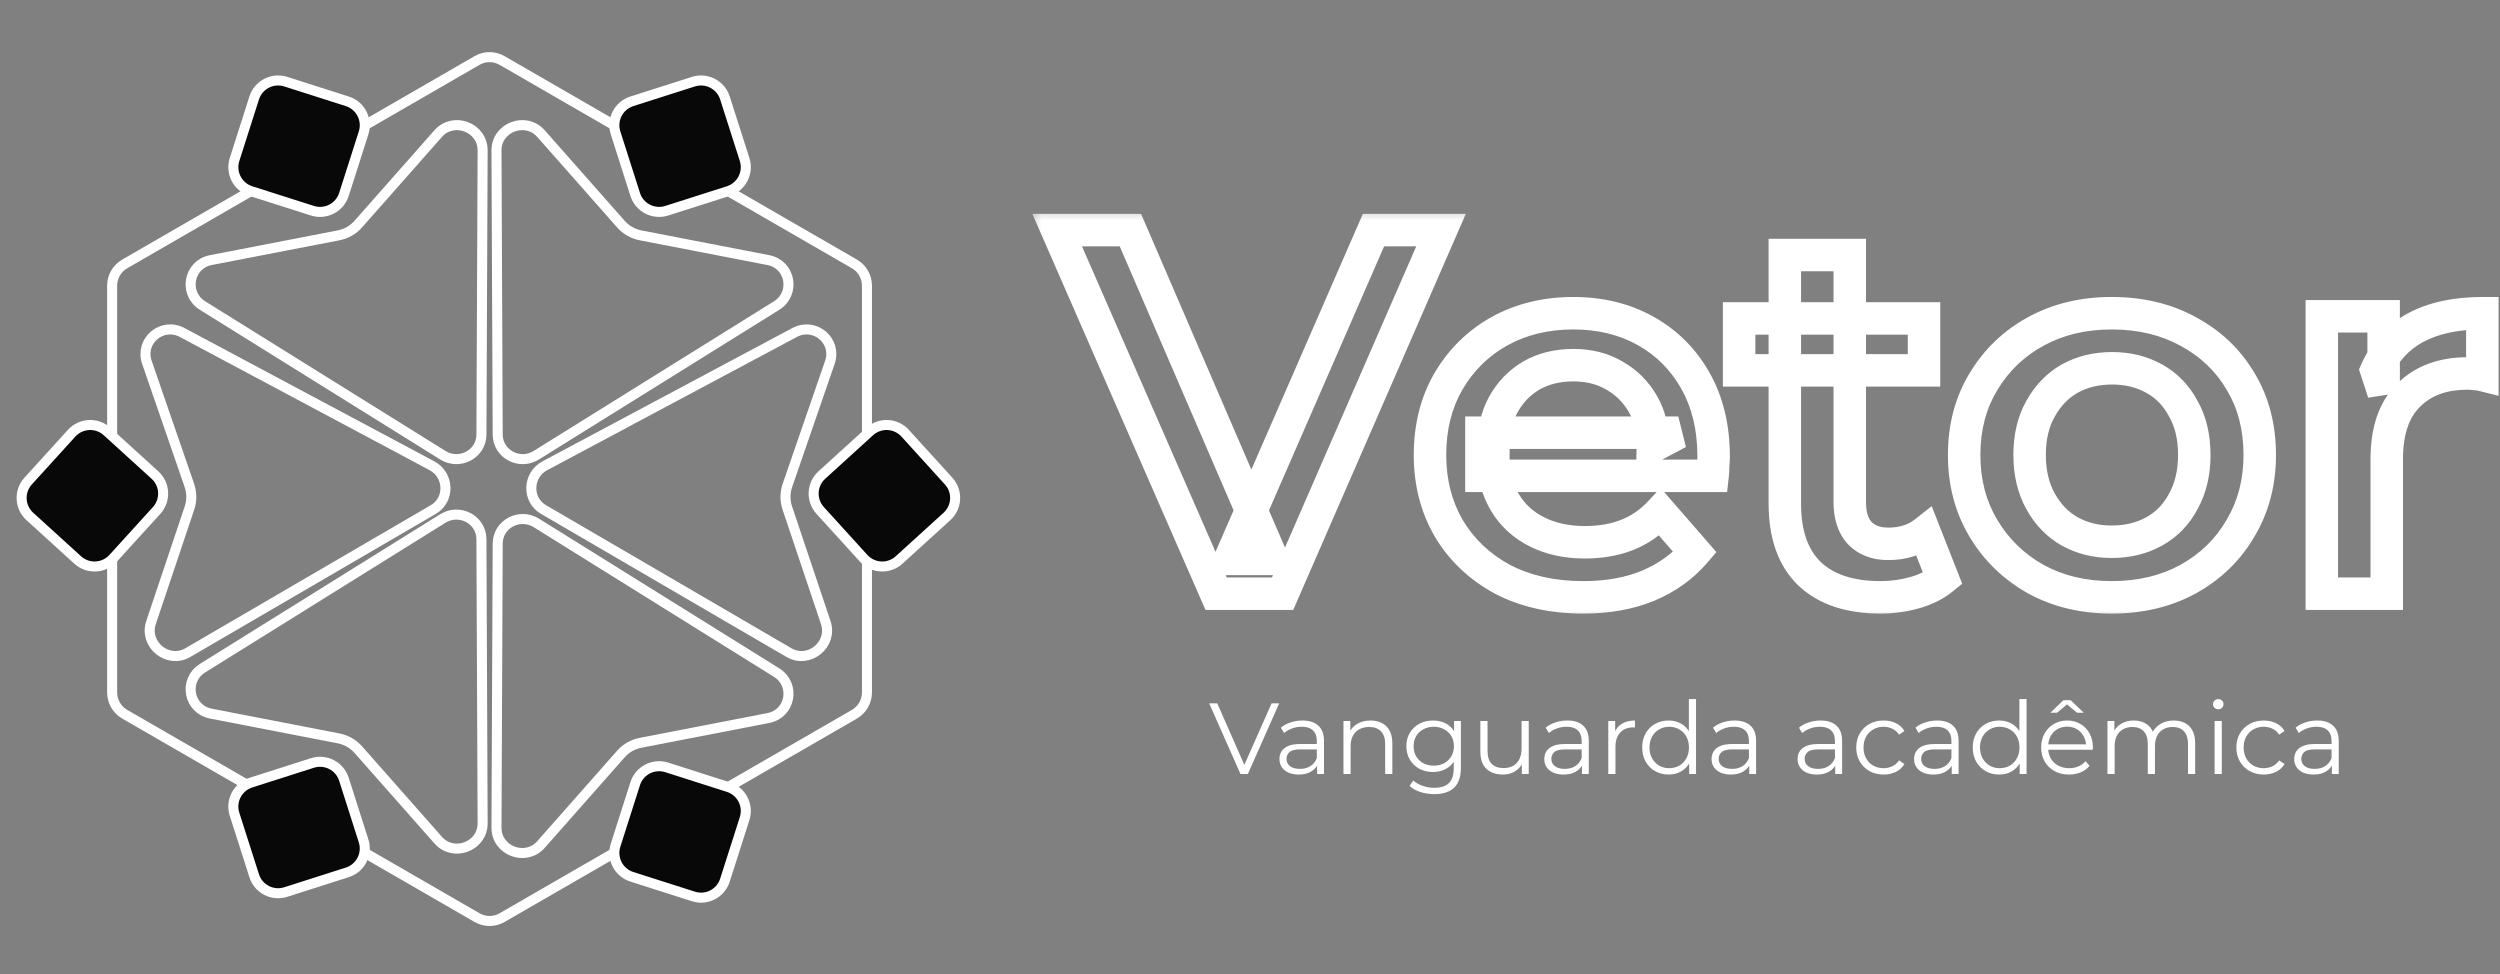 <svg width="77" height="30" viewBox="0 0 77 30" fill="none" xmlns="http://www.w3.org/2000/svg">
<rect x="0" y="0" width="77" height="30" fill="#808080" stroke="none"/>
<path d="M14.692 1.864C14.931 1.726 15.226 1.726 15.465 1.864L26.316 8.129C26.555 8.267 26.702 8.522 26.702 8.799V21.328C26.702 21.604 26.555 21.86 26.316 21.998L15.465 28.262C15.226 28.401 14.931 28.401 14.692 28.262L3.841 21.998C3.602 21.86 3.454 21.604 3.454 21.328L3.454 8.799C3.454 8.522 3.602 8.267 3.841 8.129L14.692 1.864Z" stroke="white" stroke-width="0.309"/>
<path d="M13.638 14.02C14.156 14.343 14.826 13.985 14.828 13.385L14.865 4.634C14.868 3.921 13.968 3.58 13.496 4.115L11.033 6.904C10.876 7.082 10.662 7.203 10.427 7.249L6.493 8.011C5.804 8.145 5.642 9.04 6.239 9.412L13.638 14.02Z" stroke="white" stroke-width="0.309"/>
<path d="M10.593 5.989C10.463 6.396 10.028 6.62 9.622 6.49L7.725 5.885C7.318 5.755 7.094 5.32 7.224 4.913L7.829 3.016C7.959 2.61 8.394 2.386 8.801 2.515L10.698 3.121C11.104 3.251 11.329 3.686 11.199 4.092L10.593 5.989Z" fill="#080808" stroke="white" stroke-width="0.309"/>
<path d="M16.519 14.02C16.002 14.343 15.332 13.985 15.329 13.385L15.292 4.634C15.289 3.921 16.189 3.58 16.662 4.115L19.125 6.904C19.282 7.082 19.495 7.203 19.73 7.249L23.664 8.011C24.353 8.145 24.515 9.04 23.918 9.412L16.519 14.02Z" stroke="white" stroke-width="0.309"/>
<path d="M19.564 5.989C19.694 6.396 20.129 6.62 20.536 6.49L22.433 5.885C22.839 5.755 23.064 5.32 22.934 4.913L22.328 3.016C22.198 2.61 21.763 2.386 21.357 2.515L19.46 3.121C19.053 3.251 18.829 3.686 18.959 4.092L19.564 5.989Z" fill="#080808" stroke="white" stroke-width="0.309"/>
<path d="M16.519 16.106C16.002 15.784 15.332 16.142 15.329 16.742L15.292 25.493C15.289 26.206 16.189 26.547 16.662 26.012L19.125 23.222C19.282 23.044 19.495 22.923 19.73 22.878L23.664 22.115C24.353 21.982 24.515 21.087 23.918 20.715L16.519 16.106Z" stroke="white" stroke-width="0.309"/>
<path d="M19.564 24.137C19.694 23.73 20.129 23.506 20.536 23.636L22.433 24.242C22.839 24.372 23.064 24.806 22.934 25.213L22.328 27.11C22.198 27.517 21.763 27.741 21.357 27.611L19.46 27.005C19.053 26.875 18.829 26.441 18.959 26.034L19.564 24.137Z" fill="#080808" stroke="white" stroke-width="0.309"/>
<path d="M13.638 15.97C14.156 15.648 14.826 16.006 14.828 16.606L14.865 25.357C14.868 26.07 13.968 26.411 13.496 25.876L11.033 23.086C10.876 22.909 10.662 22.787 10.427 22.742L6.493 21.979C5.804 21.846 5.642 20.951 6.239 20.579L13.638 15.97Z" stroke="white" stroke-width="0.309"/>
<path d="M10.593 24.001C10.463 23.594 10.028 23.37 9.621 23.5L7.724 24.106C7.318 24.236 7.093 24.671 7.223 25.077L7.829 26.974C7.959 27.381 8.394 27.605 8.8 27.475L10.697 26.869C11.104 26.739 11.328 26.305 11.198 25.898L10.593 24.001Z" fill="#080808" stroke="white" stroke-width="0.309"/>
<path d="M16.783 14.344C16.245 14.631 16.22 15.39 16.739 15.693L24.299 20.1C24.915 20.459 25.66 19.85 25.433 19.174L24.249 15.646C24.173 15.421 24.175 15.176 24.253 14.949L25.56 11.161C25.789 10.498 25.095 9.91 24.474 10.241L16.783 14.344Z" stroke="white" stroke-width="0.309"/>
<path d="M25.261 15.722C24.974 15.406 24.997 14.918 25.313 14.631L26.786 13.291C27.102 13.004 27.59 13.027 27.877 13.342L29.217 14.816C29.505 15.132 29.482 15.62 29.166 15.907L27.692 17.247C27.377 17.535 26.888 17.511 26.601 17.196L25.261 15.722Z" fill="#080808" stroke="white" stroke-width="0.309"/>
<path d="M13.302 14.344C13.839 14.631 13.865 15.39 13.346 15.693L5.786 20.1C5.17 20.459 4.425 19.85 4.652 19.174L5.836 15.646C5.912 15.421 5.91 15.176 5.832 14.949L4.525 11.161C4.296 10.498 4.99 9.91 5.611 10.241L13.302 14.344Z" stroke="white" stroke-width="0.309"/>
<path d="M4.824 15.722C5.111 15.406 5.088 14.918 4.772 14.631L3.299 13.291C2.983 13.004 2.495 13.027 2.207 13.342L0.867 14.816C0.58 15.132 0.603 15.62 0.919 15.907L2.392 17.247C2.708 17.535 3.196 17.511 3.484 17.196L4.824 15.722Z" fill="#080808" stroke="white" stroke-width="0.309"/>
<mask id="path-14-outside-1_2714_53" maskUnits="userSpaceOnUse" x="31.559" y="6.286" width="46" height="13" fill="black">
<rect fill="white" x="31.559" y="6.286" width="46" height="13"/>
<path d="M37.456 18.286L32.56 7.087H34.816L39.184 17.214H37.888L42.304 7.087H44.383L39.504 18.286H37.456ZM48.764 18.398C47.815 18.398 46.983 18.212 46.268 17.838C45.564 17.454 45.015 16.932 44.62 16.27C44.236 15.609 44.044 14.857 44.044 14.015C44.044 13.161 44.231 12.409 44.604 11.759C44.988 11.098 45.511 10.58 46.172 10.207C46.844 9.834 47.607 9.647 48.46 9.647C49.292 9.647 50.033 9.828 50.684 10.191C51.335 10.554 51.846 11.066 52.22 11.727C52.593 12.388 52.78 13.167 52.78 14.063C52.78 14.148 52.775 14.244 52.764 14.351C52.764 14.457 52.758 14.559 52.748 14.655H45.628V13.327H51.692L50.908 13.743C50.919 13.252 50.817 12.82 50.604 12.447C50.391 12.073 50.097 11.78 49.724 11.567C49.361 11.354 48.94 11.247 48.46 11.247C47.969 11.247 47.538 11.354 47.164 11.567C46.802 11.78 46.514 12.079 46.3 12.463C46.098 12.836 45.996 13.279 45.996 13.791V14.111C45.996 14.623 46.114 15.076 46.348 15.47C46.583 15.865 46.914 16.169 47.34 16.383C47.767 16.596 48.258 16.702 48.812 16.702C49.292 16.702 49.724 16.628 50.108 16.479C50.492 16.329 50.833 16.095 51.132 15.774L52.204 17.006C51.82 17.454 51.335 17.801 50.748 18.046C50.172 18.281 49.511 18.398 48.764 18.398ZM57.916 18.398C56.978 18.398 56.253 18.158 55.741 17.678C55.229 17.188 54.973 16.468 54.973 15.518V7.855H56.973V15.47C56.973 15.876 57.074 16.191 57.277 16.415C57.49 16.638 57.783 16.75 58.157 16.75C58.605 16.75 58.978 16.633 59.276 16.398L59.836 17.822C59.602 18.014 59.314 18.158 58.972 18.254C58.631 18.35 58.279 18.398 57.916 18.398ZM53.565 11.407V9.807H59.26V11.407H53.565ZM65.04 18.398C64.165 18.398 63.387 18.212 62.704 17.838C62.022 17.454 61.483 16.932 61.088 16.27C60.694 15.609 60.496 14.857 60.496 14.015C60.496 13.161 60.694 12.409 61.088 11.759C61.483 11.098 62.022 10.58 62.704 10.207C63.387 9.834 64.165 9.647 65.04 9.647C65.925 9.647 66.709 9.834 67.392 10.207C68.085 10.58 68.624 11.092 69.008 11.743C69.402 12.393 69.6 13.151 69.6 14.015C69.6 14.857 69.402 15.609 69.008 16.27C68.624 16.932 68.085 17.454 67.392 17.838C66.709 18.212 65.925 18.398 65.04 18.398ZM65.04 16.686C65.531 16.686 65.968 16.58 66.352 16.366C66.736 16.153 67.034 15.844 67.248 15.438C67.472 15.033 67.584 14.559 67.584 14.015C67.584 13.46 67.472 12.985 67.248 12.591C67.034 12.185 66.736 11.876 66.352 11.663C65.968 11.45 65.536 11.343 65.056 11.343C64.565 11.343 64.128 11.45 63.744 11.663C63.371 11.876 63.072 12.185 62.848 12.591C62.624 12.985 62.512 13.46 62.512 14.015C62.512 14.559 62.624 15.033 62.848 15.438C63.072 15.844 63.371 16.153 63.744 16.366C64.128 16.58 64.56 16.686 65.04 16.686ZM71.512 18.286V9.743H73.416V12.095L73.192 11.407C73.448 10.831 73.848 10.394 74.392 10.095C74.946 9.796 75.634 9.647 76.456 9.647V11.551C76.37 11.53 76.29 11.519 76.216 11.519C76.141 11.508 76.066 11.503 75.992 11.503C75.234 11.503 74.632 11.727 74.184 12.175C73.736 12.612 73.512 13.268 73.512 14.143V18.286H71.512Z"/>
</mask>
<path d="M37.456 18.286L36.998 18.487L37.129 18.786H37.456V18.286ZM32.56 7.087V6.587H31.796L32.102 7.287L32.56 7.087ZM34.816 7.087L35.275 6.889L35.145 6.587H34.816V7.087ZM39.184 17.214V17.714H39.944L39.643 17.016L39.184 17.214ZM37.888 17.214L37.43 17.015L37.125 17.714H37.888V17.214ZM42.304 7.087V6.587H41.976L41.845 6.887L42.304 7.087ZM44.383 7.087L44.842 7.287L45.147 6.587H44.383V7.087ZM39.504 18.286V18.786H39.831L39.962 18.486L39.504 18.286ZM37.456 18.286L37.914 18.086L33.019 6.887L32.56 7.087L32.102 7.287L36.998 18.487L37.456 18.286ZM32.56 7.087V7.587H34.816V7.087V6.587H32.56V7.087ZM34.816 7.087L34.357 7.285L38.725 17.412L39.184 17.214L39.643 17.016L35.275 6.889L34.816 7.087ZM39.184 17.214V16.714H37.888V17.214V17.714H39.184V17.214ZM37.888 17.214L38.346 17.414L42.762 7.287L42.304 7.087L41.845 6.887L37.43 17.015L37.888 17.214ZM42.304 7.087V7.587H44.383V7.087V6.587H42.304V7.087ZM44.383 7.087L43.925 6.887L39.045 18.087L39.504 18.286L39.962 18.486L44.842 7.287L44.383 7.087ZM39.504 18.286V17.786H37.456V18.286V18.786H39.504V18.286ZM46.268 17.838L46.029 18.277L46.037 18.282L46.268 17.838ZM44.62 16.27L44.188 16.522L44.191 16.527L44.62 16.27ZM44.604 11.759L44.172 11.508L44.171 11.51L44.604 11.759ZM46.172 10.207L45.929 9.77L45.926 9.772L46.172 10.207ZM50.684 10.191L50.927 9.754L50.927 9.754L50.684 10.191ZM52.764 14.351L52.266 14.301L52.264 14.326V14.351H52.764ZM52.748 14.655V15.155H53.195L53.245 14.71L52.748 14.655ZM45.628 14.655H45.128V15.155H45.628V14.655ZM45.628 13.327V12.827H45.128V13.327H45.628ZM51.692 13.327L51.926 13.768L51.692 12.827V13.327ZM50.908 13.743L50.408 13.732L50.389 14.584L51.142 14.184L50.908 13.743ZM50.604 12.447L50.17 12.695L50.17 12.695L50.604 12.447ZM49.724 11.567L49.471 11.998L49.476 12.001L49.724 11.567ZM47.164 11.567L46.916 11.133L46.911 11.136L47.164 11.567ZM46.3 12.463L45.863 12.22L45.861 12.224L46.3 12.463ZM47.34 16.383L47.117 16.83L47.117 16.83L47.34 16.383ZM50.108 16.479L50.289 16.945L50.289 16.945L50.108 16.479ZM51.132 15.774L51.509 15.446L51.145 15.028L50.766 15.433L51.132 15.774ZM52.204 17.006L52.584 17.332L52.864 17.004L52.581 16.678L52.204 17.006ZM50.748 18.046L50.937 18.509L50.941 18.508L50.748 18.046ZM48.764 18.398V17.898C47.881 17.898 47.131 17.725 46.5 17.395L46.268 17.838L46.037 18.282C46.834 18.698 47.748 18.898 48.764 18.898V18.398ZM46.268 17.838L46.508 17.399C45.879 17.056 45.397 16.596 45.05 16.014L44.62 16.27L44.191 16.527C44.633 17.268 45.25 17.852 46.029 18.277L46.268 17.838ZM44.62 16.27L45.053 16.019C44.718 15.442 44.544 14.778 44.544 14.015H44.044H43.544C43.544 14.936 43.755 15.776 44.188 16.521L44.62 16.27ZM44.044 14.015H44.544C44.544 13.236 44.714 12.573 45.038 12.008L44.604 11.759L44.171 11.51C43.748 12.246 43.544 13.086 43.544 14.015H44.044ZM44.604 11.759L45.037 12.01C45.376 11.425 45.835 10.972 46.418 10.642L46.172 10.207L45.926 9.772C45.187 10.189 44.6 10.77 44.172 11.508L44.604 11.759ZM46.172 10.207L46.415 10.644C47.005 10.316 47.682 10.147 48.46 10.147V9.647V9.147C47.531 9.147 46.684 9.351 45.929 9.77L46.172 10.207ZM48.46 9.647V10.147C49.217 10.147 49.873 10.311 50.441 10.628L50.684 10.191L50.927 9.754C50.194 9.345 49.367 9.147 48.46 9.147V9.647ZM50.684 10.191L50.441 10.628C51.009 10.945 51.455 11.39 51.784 11.973L52.22 11.727L52.655 11.481C52.238 10.741 51.66 10.162 50.927 9.754L50.684 10.191ZM52.22 11.727L51.784 11.973C52.108 12.546 52.28 13.237 52.28 14.063H52.78H53.28C53.28 13.096 53.078 12.23 52.655 11.481L52.22 11.727ZM52.78 14.063H52.28C52.28 14.128 52.276 14.207 52.266 14.301L52.764 14.351L53.261 14.4C53.273 14.281 53.28 14.168 53.28 14.063H52.78ZM52.764 14.351H52.264C52.264 14.441 52.259 14.524 52.251 14.599L52.748 14.655L53.245 14.71C53.258 14.594 53.264 14.474 53.264 14.351H52.764ZM52.748 14.655V14.155H45.628V14.655V15.155H52.748V14.655ZM45.628 14.655H46.128V13.327H45.628H45.128V14.655H45.628ZM45.628 13.327V13.827H51.692V13.327V12.827H45.628V13.327ZM51.692 13.327L51.458 12.885L50.674 13.301L50.908 13.743L51.142 14.184L51.926 13.768L51.692 13.327ZM50.908 13.743L51.408 13.754C51.42 13.185 51.303 12.661 51.038 12.199L50.604 12.447L50.17 12.695C50.332 12.979 50.417 13.319 50.408 13.732L50.908 13.743ZM50.604 12.447L51.038 12.199C50.781 11.748 50.423 11.39 49.972 11.133L49.724 11.567L49.476 12.001C49.772 12.17 50.001 12.399 50.17 12.695L50.604 12.447ZM49.724 11.567L49.977 11.136C49.528 10.871 49.016 10.747 48.46 10.747V11.247V11.747C48.864 11.747 49.195 11.836 49.471 11.998L49.724 11.567ZM48.46 11.247V10.747C47.895 10.747 47.375 10.87 46.916 11.133L47.164 11.567L47.412 12.001C47.7 11.837 48.044 11.747 48.46 11.747V11.247ZM47.164 11.567L46.911 11.136C46.468 11.396 46.118 11.762 45.863 12.22L46.3 12.463L46.737 12.706C46.909 12.396 47.135 12.164 47.418 11.998L47.164 11.567ZM46.3 12.463L45.861 12.224C45.611 12.684 45.496 13.212 45.496 13.791H45.996H46.496C46.496 13.345 46.584 12.988 46.74 12.701L46.3 12.463ZM45.996 13.791H45.496V14.111H45.996H46.496V13.791H45.996ZM45.996 14.111H45.496C45.496 14.702 45.633 15.245 45.919 15.726L46.348 15.47L46.778 15.215C46.594 14.906 46.496 14.543 46.496 14.111H45.996ZM46.348 15.47L45.919 15.726C46.204 16.206 46.608 16.575 47.117 16.83L47.34 16.383L47.564 15.935C47.219 15.763 46.962 15.524 46.778 15.215L46.348 15.47ZM47.34 16.383L47.117 16.83C47.623 17.083 48.193 17.202 48.812 17.202V16.702V16.202C48.322 16.202 47.91 16.109 47.564 15.935L47.34 16.383ZM48.812 16.702V17.202C49.344 17.202 49.839 17.12 50.289 16.945L50.108 16.479L49.927 16.012C49.609 16.136 49.24 16.202 48.812 16.202V16.702ZM50.108 16.479L50.289 16.945C50.748 16.766 51.151 16.487 51.497 16.116L51.132 15.774L50.766 15.433C50.516 15.702 50.236 15.892 49.927 16.012L50.108 16.479ZM51.132 15.774L50.755 16.103L51.827 17.335L52.204 17.006L52.581 16.678L51.509 15.446L51.132 15.774ZM52.204 17.006L51.824 16.681C51.495 17.065 51.075 17.367 50.555 17.585L50.748 18.046L50.941 18.508C51.594 18.235 52.145 17.844 52.584 17.332L52.204 17.006ZM50.748 18.046L50.559 17.583C50.054 17.789 49.459 17.898 48.764 17.898V18.398V18.898C49.563 18.898 50.29 18.773 50.937 18.509L50.748 18.046ZM55.741 17.678L55.395 18.039L55.399 18.043L55.741 17.678ZM54.973 7.855V7.355H54.473V7.855H54.973ZM56.973 7.855H57.473V7.355H56.973V7.855ZM57.277 16.415L56.906 16.75L56.914 16.759L57.277 16.415ZM59.276 16.398L59.742 16.215L59.496 15.59L58.968 16.005L59.276 16.398ZM59.836 17.822L60.153 18.209L60.435 17.979L60.302 17.639L59.836 17.822ZM58.972 18.254L59.108 18.736L58.972 18.254ZM53.565 11.407H53.065V11.907H53.565V11.407ZM53.565 9.807V9.307H53.065V9.807H53.565ZM59.26 9.807H59.76V9.307H59.26V9.807ZM59.26 11.407V11.907H59.76V11.407H59.26ZM57.916 18.398V17.898C57.061 17.898 56.474 17.681 56.083 17.314L55.741 17.678L55.399 18.043C56.031 18.636 56.895 18.898 57.916 18.898V18.398ZM55.741 17.678L56.087 17.317C55.703 16.95 55.473 16.379 55.473 15.518H54.973H54.473C54.473 16.556 54.754 17.426 55.395 18.039L55.741 17.678ZM54.973 15.518H55.473V7.855H54.973H54.473V15.518H54.973ZM54.973 7.855V8.355H56.973V7.855V7.355H54.973V7.855ZM56.973 7.855H56.473V15.47H56.973H57.473V7.855H56.973ZM56.973 15.47H56.473C56.473 15.957 56.595 16.406 56.906 16.75L57.277 16.415L57.647 16.079C57.553 15.975 57.473 15.795 57.473 15.47H56.973ZM57.277 16.415L56.914 16.759C57.241 17.102 57.677 17.25 58.157 17.25V16.75V16.25C57.89 16.25 57.738 16.174 57.639 16.07L57.277 16.415ZM58.157 16.75V17.25C58.696 17.25 59.184 17.107 59.585 16.792L59.276 16.398L58.968 16.005C58.772 16.159 58.513 16.25 58.157 16.25V16.75ZM59.276 16.398L58.811 16.581L59.371 18.005L59.836 17.822L60.302 17.639L59.742 16.215L59.276 16.398ZM59.836 17.822L59.52 17.435C59.347 17.577 59.123 17.692 58.837 17.773L58.972 18.254L59.108 18.736C59.504 18.624 59.857 18.452 60.153 18.209L59.836 17.822ZM58.972 18.254L58.837 17.773C58.541 17.856 58.234 17.898 57.916 17.898V18.398V18.898C58.324 18.898 58.721 18.844 59.108 18.736L58.972 18.254ZM53.565 11.407H54.065V9.807H53.565H53.065V11.407H53.565ZM53.565 9.807V10.307H59.26V9.807V9.307H53.565V9.807ZM59.26 9.807H58.76V11.407H59.26H59.76V9.807H59.26ZM59.26 11.407V10.907H53.565V11.407V11.907H59.26V11.407ZM62.704 17.838L62.459 18.274L62.464 18.277L62.704 17.838ZM61.088 16.27L60.659 16.527L60.659 16.527L61.088 16.27ZM61.088 11.759L61.516 12.018L61.518 12.015L61.088 11.759ZM62.704 10.207L62.944 10.646L62.944 10.646L62.704 10.207ZM67.392 10.207L67.152 10.646L67.155 10.647L67.392 10.207ZM69.008 11.743L68.577 11.997L68.58 12.002L69.008 11.743ZM69.008 16.27L68.578 16.014L68.575 16.019L69.008 16.27ZM67.392 17.838L67.632 18.277L67.634 18.276L67.392 17.838ZM66.352 16.366L66.109 15.929L66.109 15.929L66.352 16.366ZM67.248 15.438L66.81 15.197L66.805 15.206L67.248 15.438ZM67.248 12.591L66.805 12.824L66.809 12.831L66.813 12.838L67.248 12.591ZM66.352 11.663L66.595 11.226L66.595 11.226L66.352 11.663ZM63.744 11.663L63.501 11.226L63.496 11.229L63.744 11.663ZM62.848 12.591L63.283 12.838L63.286 12.833L62.848 12.591ZM62.848 15.438L62.41 15.68L62.41 15.68L62.848 15.438ZM63.744 16.366L63.496 16.801L63.501 16.803L63.744 16.366ZM65.04 18.398V17.898C64.239 17.898 63.544 17.728 62.944 17.4L62.704 17.838L62.464 18.277C63.229 18.695 64.092 18.898 65.04 18.898V18.398ZM62.704 17.838L62.949 17.403C62.341 17.061 61.867 16.599 61.518 16.014L61.088 16.27L60.659 16.527C61.099 17.264 61.702 17.848 62.459 18.274L62.704 17.838ZM61.088 16.27L61.518 16.014C61.173 15.438 60.996 14.776 60.996 14.015H60.496H59.996C59.996 14.939 60.214 15.781 60.659 16.527L61.088 16.27ZM60.496 14.015H60.996C60.996 13.241 61.174 12.581 61.516 12.018L61.088 11.759L60.661 11.499C60.213 12.238 59.996 13.081 59.996 14.015H60.496ZM61.088 11.759L61.518 12.015C61.866 11.431 62.339 10.977 62.944 10.646L62.704 10.207L62.464 9.768C61.704 10.184 61.1 10.764 60.659 11.503L61.088 11.759ZM62.704 10.207L62.944 10.646C63.544 10.317 64.239 10.147 65.04 10.147V9.647V9.147C64.092 9.147 63.229 9.35 62.464 9.768L62.704 10.207ZM65.04 9.647V10.147C65.853 10.147 66.552 10.318 67.152 10.646L67.392 10.207L67.632 9.768C66.866 9.349 65.997 9.147 65.04 9.147V9.647ZM67.392 10.207L67.155 10.647C67.771 10.979 68.242 11.428 68.577 11.997L69.008 11.743L69.438 11.489C69.006 10.756 68.399 10.181 67.629 9.767L67.392 10.207ZM69.008 11.743L68.58 12.002C68.921 12.564 69.1 13.229 69.1 14.015H69.6H70.1C70.1 13.072 69.883 12.223 69.435 11.483L69.008 11.743ZM69.6 14.015H69.1C69.1 14.776 68.922 15.438 68.578 16.014L69.008 16.27L69.437 16.527C69.882 15.781 70.1 14.939 70.1 14.015H69.6ZM69.008 16.27L68.575 16.019C68.238 16.6 67.767 17.059 67.15 17.401L67.392 17.838L67.634 18.276C68.403 17.85 69.009 17.264 69.44 16.521L69.008 16.27ZM67.392 17.838L67.152 17.4C66.552 17.727 65.853 17.898 65.04 17.898V18.398V18.898C65.997 18.898 66.866 18.696 67.632 18.277L67.392 17.838ZM65.04 16.686V17.186C65.606 17.186 66.128 17.063 66.595 16.803L66.352 16.366L66.109 15.929C65.808 16.097 65.456 16.186 65.04 16.186V16.686ZM66.352 16.366L66.595 16.803C67.067 16.541 67.434 16.159 67.69 15.671L67.248 15.438L66.805 15.206C66.635 15.529 66.404 15.765 66.109 15.929L66.352 16.366ZM67.248 15.438L67.685 15.68C67.957 15.189 68.084 14.628 68.084 14.015H67.584H67.084C67.084 14.489 66.987 14.877 66.81 15.197L67.248 15.438ZM67.584 14.015H68.084C68.084 13.393 67.958 12.829 67.683 12.344L67.248 12.591L66.813 12.838C66.986 13.142 67.084 13.527 67.084 14.015H67.584ZM67.248 12.591L67.69 12.358C67.434 11.87 67.067 11.488 66.595 11.226L66.352 11.663L66.109 12.1C66.404 12.264 66.635 12.501 66.805 12.824L67.248 12.591ZM66.352 11.663L66.595 11.226C66.13 10.967 65.613 10.843 65.056 10.843V11.343V11.843C65.459 11.843 65.806 11.932 66.109 12.1L66.352 11.663ZM65.056 11.343V10.843C64.49 10.843 63.968 10.966 63.501 11.226L63.744 11.663L63.987 12.1C64.288 11.932 64.64 11.843 65.056 11.843V11.343ZM63.744 11.663L63.496 11.229C63.037 11.491 62.675 11.87 62.41 12.349L62.848 12.591L63.286 12.833C63.469 12.501 63.705 12.261 63.992 12.097L63.744 11.663ZM62.848 12.591L62.413 12.344C62.138 12.829 62.012 13.393 62.012 14.015H62.512H63.012C63.012 13.527 63.11 13.142 63.283 12.838L62.848 12.591ZM62.512 14.015H62.012C62.012 14.628 62.139 15.189 62.41 15.68L62.848 15.438L63.286 15.197C63.109 14.877 63.012 14.489 63.012 14.015H62.512ZM62.848 15.438L62.41 15.68C62.675 16.16 63.037 16.538 63.496 16.801L63.744 16.366L63.992 15.932C63.705 15.768 63.469 15.528 63.286 15.197L62.848 15.438ZM63.744 16.366L63.501 16.803C63.966 17.062 64.483 17.186 65.04 17.186V16.686V16.186C64.637 16.186 64.29 16.098 63.987 15.929L63.744 16.366ZM71.512 18.286H71.012V18.786H71.512V18.286ZM71.512 9.743V9.243H71.012V9.743H71.512ZM73.416 9.743H73.916V9.243H73.416V9.743ZM73.416 12.095L72.94 12.25L73.916 12.095H73.416ZM73.192 11.407L72.735 11.204L72.657 11.379L72.716 11.562L73.192 11.407ZM74.392 10.095L74.155 9.655L74.151 9.657L74.392 10.095ZM76.456 9.647H76.956V9.147H76.456V9.647ZM76.456 11.551L76.334 12.036L76.956 12.191V11.551H76.456ZM76.216 11.519L76.145 12.014L76.18 12.019H76.216V11.519ZM74.184 12.175L74.533 12.533L74.537 12.528L74.184 12.175ZM73.512 18.286V18.786H74.012V18.286H73.512ZM71.512 18.286H72.012V9.743H71.512H71.012V18.286H71.512ZM71.512 9.743V10.243H73.416V9.743V9.243H71.512V9.743ZM73.416 9.743H72.916V12.095H73.416H73.916V9.743H73.416ZM73.416 12.095L73.891 11.94L73.667 11.252L73.192 11.407L72.716 11.562L72.94 12.25L73.416 12.095ZM73.192 11.407L73.649 11.61C73.861 11.132 74.186 10.778 74.632 10.533L74.392 10.095L74.151 9.657C73.51 10.009 73.035 10.53 72.735 11.204L73.192 11.407ZM74.392 10.095L74.629 10.535C75.092 10.286 75.693 10.147 76.456 10.147V9.647V9.147C75.576 9.147 74.801 9.307 74.155 9.655L74.392 10.095ZM76.456 9.647H75.956V11.551H76.456H76.956V9.647H76.456ZM76.456 11.551L76.577 11.066C76.459 11.036 76.338 11.019 76.216 11.019V11.519V12.019C76.243 12.019 76.282 12.023 76.334 12.036L76.456 11.551ZM76.216 11.519L76.286 11.024C76.189 11.01 76.09 11.003 75.992 11.003V11.503V12.003C76.042 12.003 76.094 12.006 76.145 12.014L76.216 11.519ZM75.992 11.503V11.003C75.129 11.003 74.39 11.261 73.83 11.821L74.184 12.175L74.537 12.528C74.874 12.192 75.339 12.003 75.992 12.003V11.503ZM74.184 12.175L73.835 11.817C73.257 12.381 73.012 13.188 73.012 14.143H73.512H74.012C74.012 13.348 74.215 12.844 74.533 12.533L74.184 12.175ZM73.512 14.143H73.012V18.286H73.512H74.012V14.143H73.512ZM73.512 18.286V17.786H71.512V18.286V18.786H73.512V18.286Z" fill="white" mask="url(#path-14-outside-1_2714_53)"/>
<path d="M38.207 23.84L37.243 21.663H37.492L38.394 23.713H38.257L39.165 21.663H39.399L38.434 23.84H38.207ZM40.567 23.84V23.48L40.558 23.42V22.817C40.558 22.678 40.518 22.571 40.44 22.497C40.363 22.422 40.248 22.384 40.094 22.384C39.988 22.384 39.888 22.402 39.792 22.437C39.697 22.473 39.616 22.519 39.55 22.577L39.45 22.413C39.533 22.342 39.633 22.288 39.749 22.251C39.865 22.211 39.987 22.192 40.116 22.192C40.328 22.192 40.49 22.244 40.604 22.35C40.721 22.454 40.779 22.613 40.779 22.826V23.84H40.567ZM40.004 23.856C39.882 23.856 39.775 23.836 39.684 23.797C39.594 23.755 39.526 23.699 39.478 23.629C39.431 23.556 39.407 23.473 39.407 23.38C39.407 23.295 39.426 23.218 39.466 23.15C39.507 23.079 39.574 23.023 39.665 22.982C39.758 22.938 39.883 22.916 40.038 22.916H40.601V23.081H40.044C39.887 23.081 39.777 23.109 39.715 23.165C39.654 23.221 39.624 23.291 39.624 23.374C39.624 23.467 39.661 23.542 39.733 23.598C39.806 23.654 39.907 23.682 40.038 23.682C40.163 23.682 40.269 23.654 40.359 23.598C40.45 23.54 40.516 23.457 40.558 23.349L40.607 23.501C40.566 23.609 40.493 23.695 40.39 23.759C40.288 23.824 40.16 23.856 40.004 23.856ZM42.212 22.192C42.345 22.192 42.461 22.218 42.561 22.269C42.662 22.319 42.741 22.396 42.797 22.5C42.855 22.603 42.884 22.734 42.884 22.892V23.84H42.663V22.913C42.663 22.741 42.62 22.612 42.533 22.524C42.448 22.435 42.327 22.391 42.172 22.391C42.056 22.391 41.954 22.415 41.867 22.462C41.782 22.508 41.715 22.575 41.668 22.665C41.622 22.752 41.599 22.857 41.599 22.982V23.84H41.379V22.207H41.59V22.655L41.556 22.571C41.608 22.453 41.691 22.361 41.805 22.294C41.919 22.226 42.055 22.192 42.212 22.192ZM44.178 24.459C44.028 24.459 43.885 24.438 43.748 24.394C43.611 24.351 43.5 24.288 43.415 24.207L43.527 24.04C43.604 24.108 43.699 24.162 43.81 24.201C43.925 24.243 44.045 24.264 44.171 24.264C44.379 24.264 44.531 24.215 44.629 24.117C44.726 24.022 44.775 23.872 44.775 23.669V23.262L44.806 22.982L44.784 22.702V22.207H44.996V23.641C44.996 23.923 44.926 24.13 44.787 24.26C44.65 24.393 44.447 24.459 44.178 24.459ZM44.137 23.778C43.982 23.778 43.842 23.745 43.717 23.679C43.593 23.61 43.494 23.516 43.422 23.395C43.351 23.275 43.316 23.137 43.316 22.982C43.316 22.826 43.351 22.689 43.422 22.571C43.494 22.451 43.593 22.358 43.717 22.291C43.842 22.225 43.982 22.192 44.137 22.192C44.282 22.192 44.413 22.222 44.529 22.282C44.645 22.342 44.737 22.431 44.806 22.549C44.874 22.668 44.909 22.812 44.909 22.982C44.909 23.152 44.874 23.296 44.806 23.414C44.737 23.532 44.645 23.623 44.529 23.685C44.413 23.747 44.282 23.778 44.137 23.778ZM44.159 23.582C44.279 23.582 44.386 23.557 44.479 23.508C44.573 23.456 44.646 23.385 44.7 23.296C44.754 23.205 44.781 23.1 44.781 22.982C44.781 22.864 44.754 22.76 44.7 22.671C44.646 22.581 44.573 22.512 44.479 22.462C44.386 22.41 44.279 22.384 44.159 22.384C44.041 22.384 43.934 22.41 43.839 22.462C43.745 22.512 43.672 22.581 43.618 22.671C43.566 22.76 43.54 22.864 43.54 22.982C43.54 23.1 43.566 23.205 43.618 23.296C43.672 23.385 43.745 23.456 43.839 23.508C43.934 23.557 44.041 23.582 44.159 23.582ZM46.285 23.856C46.146 23.856 46.025 23.83 45.921 23.778C45.818 23.726 45.737 23.649 45.679 23.545C45.623 23.441 45.595 23.311 45.595 23.156V22.207H45.816V23.131C45.816 23.305 45.858 23.437 45.943 23.526C46.03 23.613 46.152 23.657 46.307 23.657C46.421 23.657 46.52 23.634 46.603 23.588C46.688 23.541 46.752 23.472 46.796 23.383C46.841 23.294 46.864 23.187 46.864 23.063V22.207H47.085V23.84H46.873V23.392L46.908 23.473C46.856 23.594 46.775 23.688 46.665 23.756C46.557 23.823 46.431 23.856 46.285 23.856ZM48.724 23.84V23.48L48.715 23.42V22.817C48.715 22.678 48.675 22.571 48.596 22.497C48.52 22.422 48.405 22.384 48.251 22.384C48.145 22.384 48.045 22.402 47.949 22.437C47.854 22.473 47.773 22.519 47.707 22.577L47.607 22.413C47.69 22.342 47.79 22.288 47.906 22.251C48.022 22.211 48.144 22.192 48.273 22.192C48.484 22.192 48.647 22.244 48.761 22.35C48.877 22.454 48.935 22.613 48.935 22.826V23.84H48.724ZM48.161 23.856C48.038 23.856 47.932 23.836 47.84 23.797C47.751 23.755 47.683 23.699 47.635 23.629C47.587 23.556 47.564 23.473 47.564 23.38C47.564 23.295 47.583 23.218 47.623 23.15C47.664 23.079 47.73 23.023 47.822 22.982C47.915 22.938 48.039 22.916 48.195 22.916H48.758V23.081H48.201C48.044 23.081 47.934 23.109 47.872 23.165C47.811 23.221 47.781 23.291 47.781 23.374C47.781 23.467 47.818 23.542 47.89 23.598C47.963 23.654 48.064 23.682 48.195 23.682C48.319 23.682 48.426 23.654 48.516 23.598C48.607 23.54 48.673 23.457 48.715 23.349L48.764 23.501C48.723 23.609 48.65 23.695 48.547 23.759C48.445 23.824 48.316 23.856 48.161 23.856ZM49.535 23.84V22.207H49.747V22.652L49.725 22.574C49.771 22.45 49.847 22.355 49.955 22.291C50.063 22.225 50.197 22.192 50.357 22.192V22.406C50.348 22.406 50.34 22.406 50.332 22.406C50.324 22.404 50.315 22.403 50.307 22.403C50.135 22.403 50 22.456 49.903 22.562C49.805 22.666 49.756 22.814 49.756 23.007V23.84H49.535ZM51.395 23.856C51.239 23.856 51.099 23.821 50.975 23.75C50.852 23.68 50.756 23.582 50.685 23.458C50.615 23.331 50.58 23.186 50.58 23.022C50.58 22.856 50.615 22.711 50.685 22.587C50.756 22.462 50.852 22.366 50.975 22.297C51.099 22.227 51.239 22.192 51.395 22.192C51.538 22.192 51.665 22.224 51.777 22.288C51.891 22.352 51.982 22.447 52.048 22.571C52.116 22.694 52.151 22.844 52.151 23.022C52.151 23.198 52.117 23.349 52.051 23.473C51.985 23.598 51.895 23.693 51.78 23.759C51.668 23.824 51.54 23.856 51.395 23.856ZM51.41 23.66C51.526 23.66 51.63 23.634 51.721 23.582C51.815 23.528 51.887 23.454 51.939 23.358C51.993 23.261 52.02 23.149 52.02 23.022C52.02 22.894 51.993 22.782 51.939 22.686C51.887 22.591 51.815 22.517 51.721 22.465C51.63 22.412 51.526 22.384 51.41 22.384C51.296 22.384 51.194 22.412 51.102 22.465C51.011 22.517 50.938 22.591 50.885 22.686C50.831 22.782 50.804 22.894 50.804 23.022C50.804 23.149 50.831 23.261 50.885 23.358C50.938 23.454 51.011 23.528 51.102 23.582C51.194 23.634 51.296 23.66 51.41 23.66ZM52.026 23.84V23.349L52.048 23.019L52.017 22.689V21.532H52.238V23.84H52.026ZM53.876 23.84V23.48L53.867 23.42V22.817C53.867 22.678 53.828 22.571 53.749 22.497C53.672 22.422 53.557 22.384 53.404 22.384C53.298 22.384 53.197 22.402 53.102 22.437C53.006 22.473 52.925 22.519 52.859 22.577L52.76 22.413C52.843 22.342 52.942 22.288 53.058 22.251C53.174 22.211 53.297 22.192 53.425 22.192C53.637 22.192 53.8 22.244 53.914 22.35C54.03 22.454 54.088 22.613 54.088 22.826V23.84H53.876ZM53.313 23.856C53.191 23.856 53.084 23.836 52.993 23.797C52.904 23.755 52.835 23.699 52.788 23.629C52.74 23.556 52.716 23.473 52.716 23.38C52.716 23.295 52.736 23.218 52.775 23.15C52.817 23.079 52.883 23.023 52.974 22.982C53.068 22.938 53.192 22.916 53.347 22.916H53.91V23.081H53.354C53.196 23.081 53.086 23.109 53.024 23.165C52.964 23.221 52.934 23.291 52.934 23.374C52.934 23.467 52.97 23.542 53.043 23.598C53.115 23.654 53.217 23.682 53.347 23.682C53.472 23.682 53.579 23.654 53.668 23.598C53.759 23.54 53.825 23.457 53.867 23.349L53.917 23.501C53.875 23.609 53.803 23.695 53.699 23.759C53.597 23.824 53.469 23.856 53.313 23.856ZM56.525 23.84V23.48L56.516 23.42V22.817C56.516 22.678 56.477 22.571 56.398 22.497C56.321 22.422 56.206 22.384 56.053 22.384C55.947 22.384 55.846 22.402 55.751 22.437C55.655 22.473 55.575 22.519 55.508 22.577L55.409 22.413C55.492 22.342 55.591 22.288 55.707 22.251C55.823 22.211 55.946 22.192 56.074 22.192C56.286 22.192 56.449 22.244 56.563 22.35C56.679 22.454 56.737 22.613 56.737 22.826V23.84H56.525ZM55.962 23.856C55.84 23.856 55.733 23.836 55.642 23.797C55.553 23.755 55.484 23.699 55.437 23.629C55.389 23.556 55.365 23.473 55.365 23.38C55.365 23.295 55.385 23.218 55.424 23.15C55.466 23.079 55.532 23.023 55.623 22.982C55.717 22.938 55.841 22.916 55.997 22.916H56.56V23.081H56.003C55.845 23.081 55.735 23.109 55.673 23.165C55.613 23.221 55.583 23.291 55.583 23.374C55.583 23.467 55.619 23.542 55.692 23.598C55.764 23.654 55.866 23.682 55.997 23.682C56.121 23.682 56.228 23.654 56.317 23.598C56.408 23.54 56.475 23.457 56.516 23.349L56.566 23.501C56.524 23.609 56.452 23.695 56.348 23.759C56.246 23.824 56.118 23.856 55.962 23.856ZM58.015 23.856C57.853 23.856 57.708 23.821 57.58 23.75C57.453 23.678 57.353 23.579 57.281 23.455C57.208 23.328 57.172 23.184 57.172 23.022C57.172 22.858 57.208 22.714 57.281 22.59C57.353 22.465 57.453 22.368 57.58 22.297C57.708 22.227 57.853 22.192 58.015 22.192C58.154 22.192 58.279 22.219 58.392 22.273C58.504 22.326 58.592 22.407 58.656 22.515L58.491 22.627C58.435 22.544 58.365 22.483 58.283 22.444C58.2 22.404 58.109 22.384 58.012 22.384C57.896 22.384 57.791 22.412 57.698 22.465C57.604 22.517 57.531 22.591 57.477 22.686C57.423 22.782 57.396 22.894 57.396 23.022C57.396 23.151 57.423 23.263 57.477 23.358C57.531 23.454 57.604 23.528 57.698 23.582C57.791 23.634 57.896 23.66 58.012 23.66C58.109 23.66 58.2 23.64 58.283 23.601C58.365 23.561 58.435 23.501 58.491 23.42L58.656 23.532C58.592 23.638 58.504 23.719 58.392 23.775C58.279 23.829 58.154 23.856 58.015 23.856ZM60.113 23.84V23.48L60.104 23.42V22.817C60.104 22.678 60.065 22.571 59.986 22.497C59.909 22.422 59.794 22.384 59.64 22.384C59.535 22.384 59.434 22.402 59.339 22.437C59.243 22.473 59.162 22.519 59.096 22.577L58.996 22.413C59.079 22.342 59.179 22.288 59.295 22.251C59.411 22.211 59.534 22.192 59.662 22.192C59.874 22.192 60.036 22.244 60.151 22.35C60.267 22.454 60.325 22.613 60.325 22.826V23.84H60.113ZM59.55 23.856C59.428 23.856 59.321 23.836 59.23 23.797C59.141 23.755 59.072 23.699 59.025 23.629C58.977 23.556 58.953 23.473 58.953 23.38C58.953 23.295 58.973 23.218 59.012 23.15C59.053 23.079 59.12 23.023 59.211 22.982C59.304 22.938 59.429 22.916 59.584 22.916H60.148V23.081H59.591C59.433 23.081 59.323 23.109 59.261 23.165C59.201 23.221 59.171 23.291 59.171 23.374C59.171 23.467 59.207 23.542 59.28 23.598C59.352 23.654 59.454 23.682 59.584 23.682C59.709 23.682 59.816 23.654 59.905 23.598C59.996 23.54 60.062 23.457 60.104 23.349L60.154 23.501C60.112 23.609 60.04 23.695 59.936 23.759C59.834 23.824 59.706 23.856 59.55 23.856ZM61.575 23.856C61.419 23.856 61.279 23.821 61.155 23.75C61.033 23.68 60.936 23.582 60.866 23.458C60.795 23.331 60.76 23.186 60.76 23.022C60.76 22.856 60.795 22.711 60.866 22.587C60.936 22.462 61.033 22.366 61.155 22.297C61.279 22.227 61.419 22.192 61.575 22.192C61.718 22.192 61.846 22.224 61.958 22.288C62.072 22.352 62.162 22.447 62.228 22.571C62.297 22.694 62.331 22.844 62.331 23.022C62.331 23.198 62.298 23.349 62.231 23.473C62.165 23.598 62.075 23.693 61.961 23.759C61.849 23.824 61.72 23.856 61.575 23.856ZM61.59 23.66C61.707 23.66 61.81 23.634 61.901 23.582C61.995 23.528 62.068 23.454 62.119 23.358C62.173 23.261 62.2 23.149 62.2 23.022C62.2 22.894 62.173 22.782 62.119 22.686C62.068 22.591 61.995 22.517 61.901 22.465C61.81 22.412 61.707 22.384 61.59 22.384C61.476 22.384 61.374 22.412 61.282 22.465C61.191 22.517 61.119 22.591 61.065 22.686C61.011 22.782 60.984 22.894 60.984 23.022C60.984 23.149 61.011 23.261 61.065 23.358C61.119 23.454 61.191 23.528 61.282 23.582C61.374 23.634 61.476 23.66 61.59 23.66ZM62.206 23.84V23.349L62.228 23.019L62.197 22.689V21.532H62.418V23.84H62.206ZM63.727 23.856C63.557 23.856 63.407 23.821 63.279 23.75C63.15 23.678 63.05 23.579 62.977 23.455C62.904 23.328 62.868 23.184 62.868 23.022C62.868 22.86 62.902 22.717 62.971 22.593C63.041 22.468 63.137 22.371 63.257 22.3C63.379 22.228 63.516 22.192 63.668 22.192C63.821 22.192 63.957 22.227 64.075 22.297C64.195 22.366 64.29 22.463 64.358 22.59C64.427 22.714 64.461 22.858 64.461 23.022C64.461 23.033 64.46 23.044 64.458 23.056C64.458 23.067 64.458 23.078 64.458 23.091H63.036V22.926H64.34L64.252 22.991C64.252 22.873 64.227 22.768 64.175 22.677C64.125 22.584 64.057 22.511 63.969 22.459C63.882 22.407 63.782 22.381 63.668 22.381C63.556 22.381 63.455 22.407 63.366 22.459C63.277 22.511 63.207 22.584 63.157 22.677C63.108 22.77 63.083 22.877 63.083 22.997V23.032C63.083 23.156 63.11 23.266 63.164 23.361C63.22 23.455 63.297 23.528 63.394 23.582C63.493 23.634 63.606 23.66 63.733 23.66C63.833 23.66 63.925 23.642 64.01 23.607C64.097 23.572 64.172 23.518 64.234 23.445L64.358 23.588C64.286 23.675 64.195 23.742 64.085 23.788C63.977 23.833 63.858 23.856 63.727 23.856ZM63.151 21.952L63.553 21.566H63.777L64.178 21.952H63.973L63.578 21.622H63.752L63.357 21.952H63.151ZM66.951 22.192C67.084 22.192 67.199 22.218 67.297 22.269C67.396 22.319 67.473 22.396 67.527 22.5C67.583 22.603 67.611 22.734 67.611 22.892V23.84H67.39V22.913C67.39 22.741 67.348 22.612 67.266 22.524C67.185 22.435 67.07 22.391 66.92 22.391C66.808 22.391 66.711 22.415 66.628 22.462C66.547 22.508 66.484 22.575 66.438 22.665C66.394 22.752 66.373 22.857 66.373 22.982V23.84H66.152V22.913C66.152 22.741 66.11 22.612 66.027 22.524C65.944 22.435 65.828 22.391 65.679 22.391C65.569 22.391 65.473 22.415 65.39 22.462C65.307 22.508 65.242 22.575 65.197 22.665C65.153 22.752 65.131 22.857 65.131 22.982V23.84H64.91V22.207H65.122V22.649L65.088 22.571C65.138 22.453 65.218 22.361 65.327 22.294C65.439 22.226 65.571 22.192 65.722 22.192C65.882 22.192 66.018 22.232 66.13 22.313C66.242 22.392 66.315 22.511 66.348 22.671L66.261 22.637C66.308 22.504 66.392 22.397 66.513 22.316C66.635 22.233 66.781 22.192 66.951 22.192ZM68.21 23.84V22.207H68.431V23.84H68.21ZM68.322 21.846C68.276 21.846 68.238 21.831 68.207 21.8C68.175 21.768 68.16 21.731 68.16 21.688C68.16 21.644 68.175 21.608 68.207 21.579C68.238 21.548 68.276 21.532 68.322 21.532C68.367 21.532 68.406 21.547 68.437 21.576C68.468 21.605 68.484 21.641 68.484 21.685C68.484 21.73 68.468 21.768 68.437 21.8C68.408 21.831 68.37 21.846 68.322 21.846ZM69.723 23.856C69.562 23.856 69.416 23.821 69.288 23.75C69.161 23.678 69.062 23.579 68.989 23.455C68.917 23.328 68.88 23.184 68.88 23.022C68.88 22.858 68.917 22.714 68.989 22.59C69.062 22.465 69.161 22.368 69.288 22.297C69.416 22.227 69.562 22.192 69.723 22.192C69.862 22.192 69.988 22.219 70.1 22.273C70.212 22.326 70.3 22.407 70.364 22.515L70.199 22.627C70.143 22.544 70.074 22.483 69.991 22.444C69.908 22.404 69.818 22.384 69.72 22.384C69.604 22.384 69.499 22.412 69.406 22.465C69.313 22.517 69.239 22.591 69.185 22.686C69.131 22.782 69.104 22.894 69.104 23.022C69.104 23.151 69.131 23.263 69.185 23.358C69.239 23.454 69.313 23.528 69.406 23.582C69.499 23.634 69.604 23.66 69.72 23.66C69.818 23.66 69.908 23.64 69.991 23.601C70.074 23.561 70.143 23.501 70.199 23.42L70.364 23.532C70.3 23.638 70.212 23.719 70.1 23.775C69.988 23.829 69.862 23.856 69.723 23.856ZM71.822 23.84V23.48L71.812 23.42V22.817C71.812 22.678 71.773 22.571 71.694 22.497C71.617 22.422 71.502 22.384 71.349 22.384C71.243 22.384 71.142 22.402 71.047 22.437C70.952 22.473 70.871 22.519 70.804 22.577L70.705 22.413C70.788 22.342 70.887 22.288 71.003 22.251C71.12 22.211 71.242 22.192 71.371 22.192C71.582 22.192 71.745 22.244 71.859 22.35C71.975 22.454 72.033 22.613 72.033 22.826V23.84H71.822ZM71.258 23.856C71.136 23.856 71.029 23.836 70.938 23.797C70.849 23.755 70.781 23.699 70.733 23.629C70.685 23.556 70.661 23.473 70.661 23.38C70.661 23.295 70.681 23.218 70.72 23.15C70.762 23.079 70.828 23.023 70.919 22.982C71.013 22.938 71.137 22.916 71.293 22.916H71.856V23.081H71.299C71.141 23.081 71.031 23.109 70.969 23.165C70.909 23.221 70.879 23.291 70.879 23.374C70.879 23.467 70.915 23.542 70.988 23.598C71.061 23.654 71.162 23.682 71.293 23.682C71.417 23.682 71.524 23.654 71.613 23.598C71.704 23.54 71.771 23.457 71.812 23.349L71.862 23.501C71.821 23.609 71.748 23.695 71.644 23.759C71.543 23.824 71.414 23.856 71.258 23.856Z" fill="white"/>
</svg>
